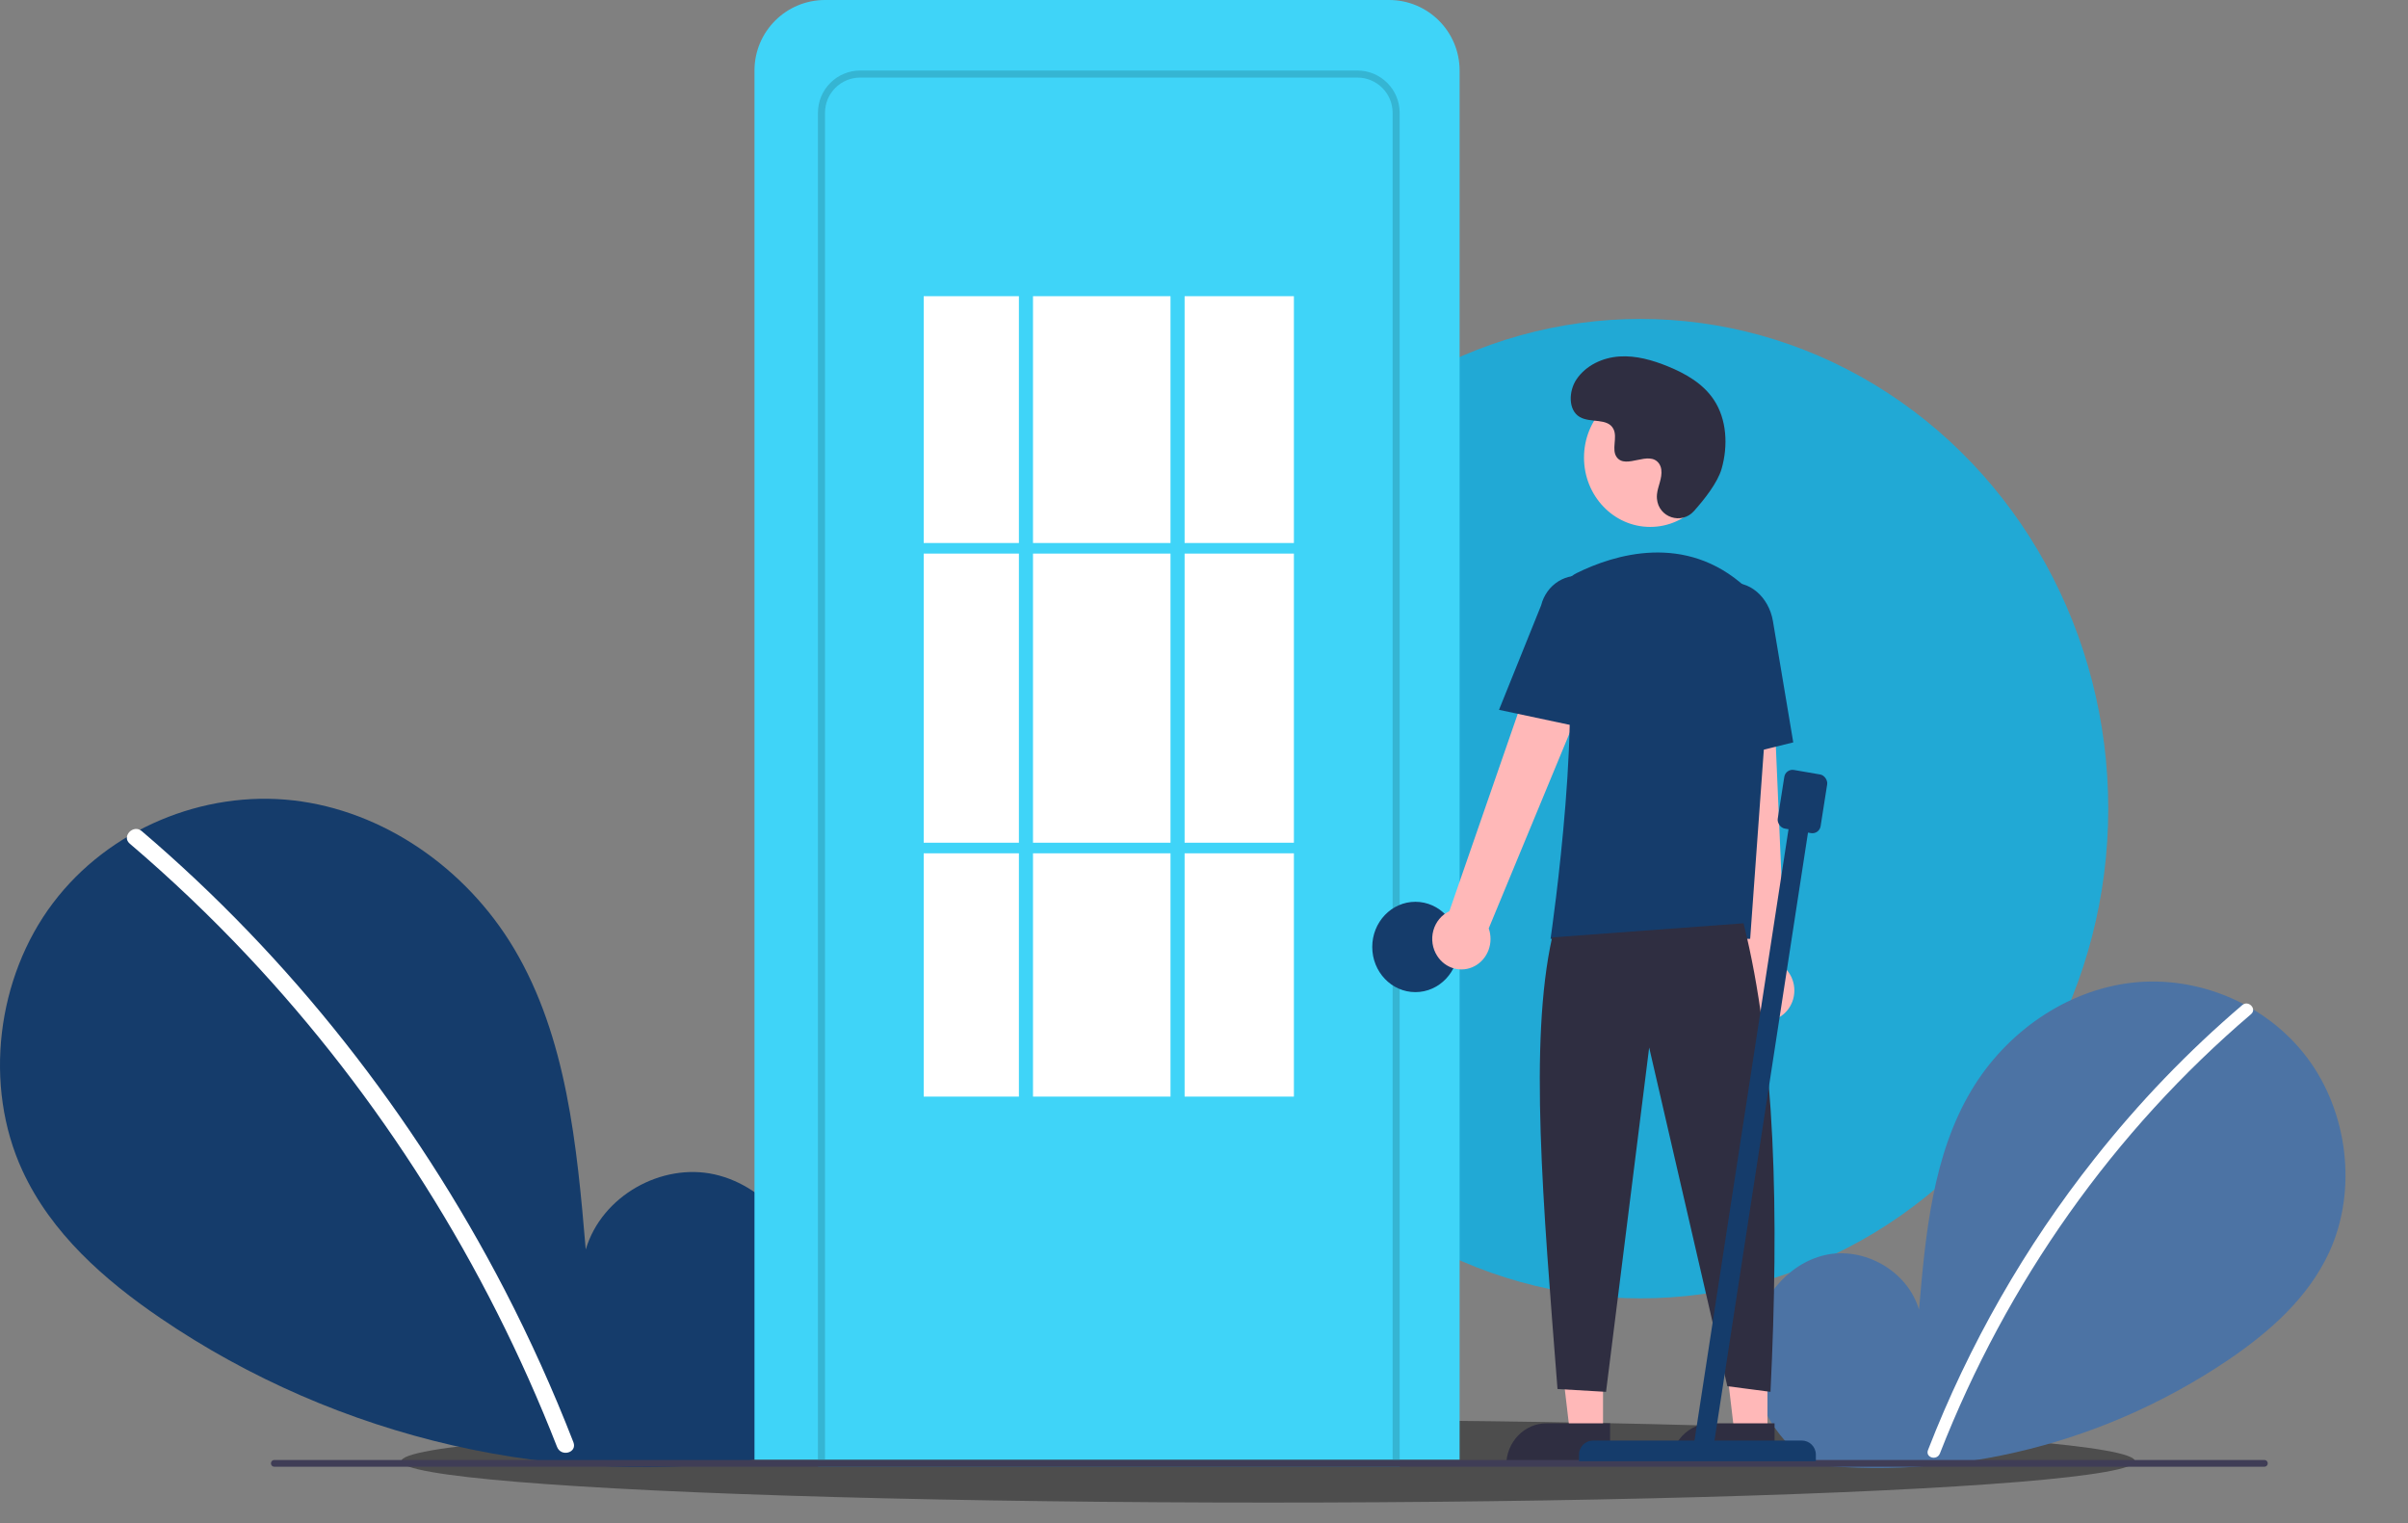 <svg width="683" height="432" viewBox="0 0 683 432" fill="none" xmlns="http://www.w3.org/2000/svg">
<rect x="0" y="0" width="683" height="432" fill="#808080" stroke="none"/>
<ellipse opacity="0.4" cx="359.693" cy="414.407" rx="245.861" ry="11.729" fill="black"/>
<path d="M214.162 409.607C225.86 399.259 232.966 382.912 231.103 366.998C229.239 351.085 217.697 336.455 202.726 333.076C187.754 329.697 170.687 339.051 166.14 354.361C163.637 324.844 160.754 294.091 145.763 268.955C132.189 246.195 108.678 229.909 83.198 226.995C57.718 224.082 30.891 235.086 15 256.139C-0.891 277.191 -4.782 307.797 6.348 331.968C14.547 349.773 29.652 363.024 45.478 373.804C95.969 408.197 158.604 422.541 218.202 413.36" fill="#153C6B"/>
<path d="M40.196 235.696C61.22 253.622 80.507 273.671 97.779 295.553C115.054 317.413 130.262 340.975 143.19 365.908C150.417 379.895 156.909 394.284 162.637 409.011C163.804 412.007 159.157 413.311 158.002 410.349C147.857 384.384 135.305 359.523 120.526 336.122C105.819 312.806 88.987 291.038 70.265 271.124C59.675 259.867 48.503 249.227 36.797 239.253C34.398 237.208 37.816 233.668 40.196 235.696Z" fill="white"/>
<ellipse cx="465.307" cy="229.338" rx="132.672" ry="138.884" fill="#21A9D5"/>
<path d="M214 20C214 8.954 222.954 0 234 0H394C405.046 0 414 8.954 414 20V414H214V20Z" fill="#3FD4F8"/>
<rect x="262" y="84" width="105" height="227" fill="white"/>
<line x1="291" y1="81" x2="291" y2="312" stroke="#3FD4F8" stroke-width="4"/>
<path opacity="0.5" d="M233 32C233 25.925 237.925 21 244 21H385C391.075 21 396 25.925 396 32V415H233V32Z" stroke="#2C96AF" stroke-width="2"/>
<line x1="334" y1="81" x2="334" y2="312" stroke="#3FD4F8" stroke-width="4"/>
<line x1="255" y1="155.5" x2="374" y2="155.5" stroke="#3FD4F8" stroke-width="3"/>
<line x1="255" y1="240.5" x2="374" y2="240.5" stroke="#3FD4F8" stroke-width="3"/>
<path d="M509.348 411.654C500.831 404.12 495.657 392.218 497.014 380.632C498.371 369.046 506.774 358.395 517.674 355.934C528.575 353.474 541 360.285 544.311 371.431C546.133 349.941 548.233 327.551 559.147 309.25C569.03 292.679 586.147 280.822 604.698 278.7C623.249 276.579 642.781 284.591 654.351 299.919C665.921 315.246 668.753 337.53 660.65 355.127C654.681 368.091 643.684 377.738 632.161 385.587C594.927 410.736 550.27 420.963 506.406 414.386L509.348 411.654Z" fill="#4C73A4"/>
<path d="M636.006 285.035C620.699 298.086 606.656 312.684 594.081 328.615C574.401 353.463 558.476 381.321 546.861 411.22C546.01 413.401 549.394 414.351 550.235 412.194C569.24 363.602 599.58 320.773 638.48 287.625C640.227 286.136 637.738 283.558 636.006 285.035Z" fill="white"/>
<path d="M454.679 406.472H445.304L440.844 368.618L454.681 368.619L454.679 406.472Z" fill="#FFB8B8"/>
<path d="M438.606 403.667H456.686V415.584H427.223C427.223 414.019 427.517 412.47 428.089 411.024C428.661 409.578 429.5 408.264 430.557 407.158C431.614 406.051 432.869 405.173 434.25 404.574C435.631 403.976 437.111 403.667 438.606 403.667Z" fill="#2F2E41"/>
<path d="M501.324 406.472H491.949L487.488 368.618L501.325 368.619L501.324 406.472Z" fill="#FFB8B8"/>
<path d="M485.253 403.667H503.333V415.584H473.869C473.869 414.019 474.164 412.47 474.736 411.024C475.308 409.578 476.146 408.264 477.203 407.158C478.26 406.051 479.515 405.173 480.897 404.574C482.278 403.976 483.758 403.667 485.253 403.667Z" fill="#2F2E41"/>
<path d="M401.456 281.37C408.213 281.37 413.69 275.636 413.69 268.562C413.69 261.488 408.213 255.754 401.456 255.754C394.698 255.754 389.221 261.488 389.221 268.562C389.221 275.636 394.698 281.37 401.456 281.37Z" fill="#153C6B"/>
<path d="M407.648 271.099C406.974 270.059 406.525 268.877 406.335 267.635C406.144 266.394 406.216 265.124 406.544 263.915C406.873 262.706 407.451 261.587 408.238 260.637C409.025 259.687 410.001 258.929 411.097 258.417L442.966 166.468L458.647 175.427L422.26 263.296C422.96 265.282 422.94 267.468 422.204 269.439C421.468 271.41 420.066 273.03 418.265 273.992C416.464 274.954 414.388 275.19 412.432 274.657C410.475 274.124 408.773 272.858 407.648 271.099Z" fill="#FFB8B8"/>
<path d="M496.534 288.377C495.492 287.752 494.594 286.895 493.903 285.867C493.211 284.839 492.744 283.665 492.533 282.427C492.322 281.189 492.373 279.918 492.682 278.703C492.991 277.489 493.551 276.36 494.322 275.396L484.449 178.13L502.295 178.983L506.398 274.657C507.859 276.12 508.757 278.094 508.92 280.203C509.084 282.313 508.503 284.412 507.287 286.103C506.072 287.795 504.305 288.96 502.323 289.379C500.341 289.798 498.282 289.441 496.534 288.377Z" fill="#FFB8B8"/>
<path d="M468.064 149.437C478.437 149.437 486.846 140.635 486.846 129.776C486.846 118.918 478.437 110.116 468.064 110.116C457.692 110.116 449.283 118.918 449.283 129.776C449.283 140.635 457.692 149.437 468.064 149.437Z" fill="#FFB8B8"/>
<path d="M496.415 266.256H439.793L439.861 265.794C439.963 265.105 449.952 196.601 442.585 174.19C441.845 171.988 441.91 169.577 442.767 167.422C443.624 165.267 445.212 163.519 447.226 162.516C457.757 157.325 477.972 150.933 495.034 166.446C497.545 168.767 499.505 171.667 500.761 174.917C502.016 178.168 502.532 181.679 502.267 185.174L496.415 266.256Z" fill="#153C6B"/>
<path d="M450.668 206.725L425.176 201.311L437.125 171.67C437.84 168.799 439.614 166.342 442.057 164.838C444.5 163.334 447.413 162.906 450.157 163.648C452.902 164.389 455.253 166.24 456.695 168.794C458.138 171.348 458.554 174.396 457.852 177.271L450.668 206.725Z" fill="#153C6B"/>
<path d="M483.315 216.777L481.782 180.002C480.62 173.089 484.401 166.554 490.215 165.485C496.03 164.421 501.709 169.216 502.876 176.18L508.637 210.543L483.315 216.777Z" fill="#153C6B"/>
<path d="M494.531 261.853C503.642 298.176 504.636 344.358 502.178 394.733L489.943 393.132L467.767 297.074L455.532 394.733L441.768 393.932C437.656 341.077 433.652 295.701 440.238 265.855L494.531 261.853Z" fill="#2F2E41"/>
<path d="M480.44 144.971C476.936 148.878 470.429 146.78 469.972 141.443C469.937 141.028 469.939 140.611 469.98 140.197C470.216 137.833 471.521 135.687 471.208 133.19C471.137 132.569 470.916 131.977 470.566 131.47C467.774 127.556 461.22 133.221 458.585 129.678C456.969 127.505 458.868 124.085 457.628 121.656C455.992 118.452 451.145 120.033 448.105 118.277C444.723 116.325 444.925 110.893 447.151 107.589C449.867 103.56 454.627 101.41 459.328 101.1C464.029 100.79 468.697 102.12 473.086 103.91C478.073 105.945 483.018 108.756 486.086 113.346C489.818 118.928 490.177 126.432 488.311 132.959C487.175 136.93 483.301 141.78 480.44 144.971Z" fill="#2F2E41"/>
<path d="M642.316 415.966H77.757C77.516 415.965 77.285 415.864 77.115 415.686C76.945 415.507 76.85 415.265 76.85 415.013C76.85 414.76 76.945 414.518 77.115 414.34C77.285 414.161 77.516 414.06 77.757 414.059H642.316C642.557 414.06 642.788 414.161 642.958 414.34C643.129 414.518 643.224 414.76 643.224 415.013C643.224 415.265 643.129 415.507 642.958 415.686C642.788 415.864 642.557 415.965 642.316 415.966Z" fill="#3F3D56"/>
<rect width="5.605" height="177.683" transform="matrix(0.986 0.166 -0.152 0.988 507.537 233.593)" fill="#153C6B"/>
<rect width="12.349" height="16.828" rx="2.402" transform="matrix(0.985 0.17 -0.155 0.988 506.467 217.955)" fill="#153C6B"/>
<path d="M447.867 412.546C447.867 410.335 449.659 408.543 451.87 408.543H511.045C513.255 408.543 515.048 410.335 515.048 412.546V414.407H447.867V412.546Z" fill="#153C6B"/>
</svg>
